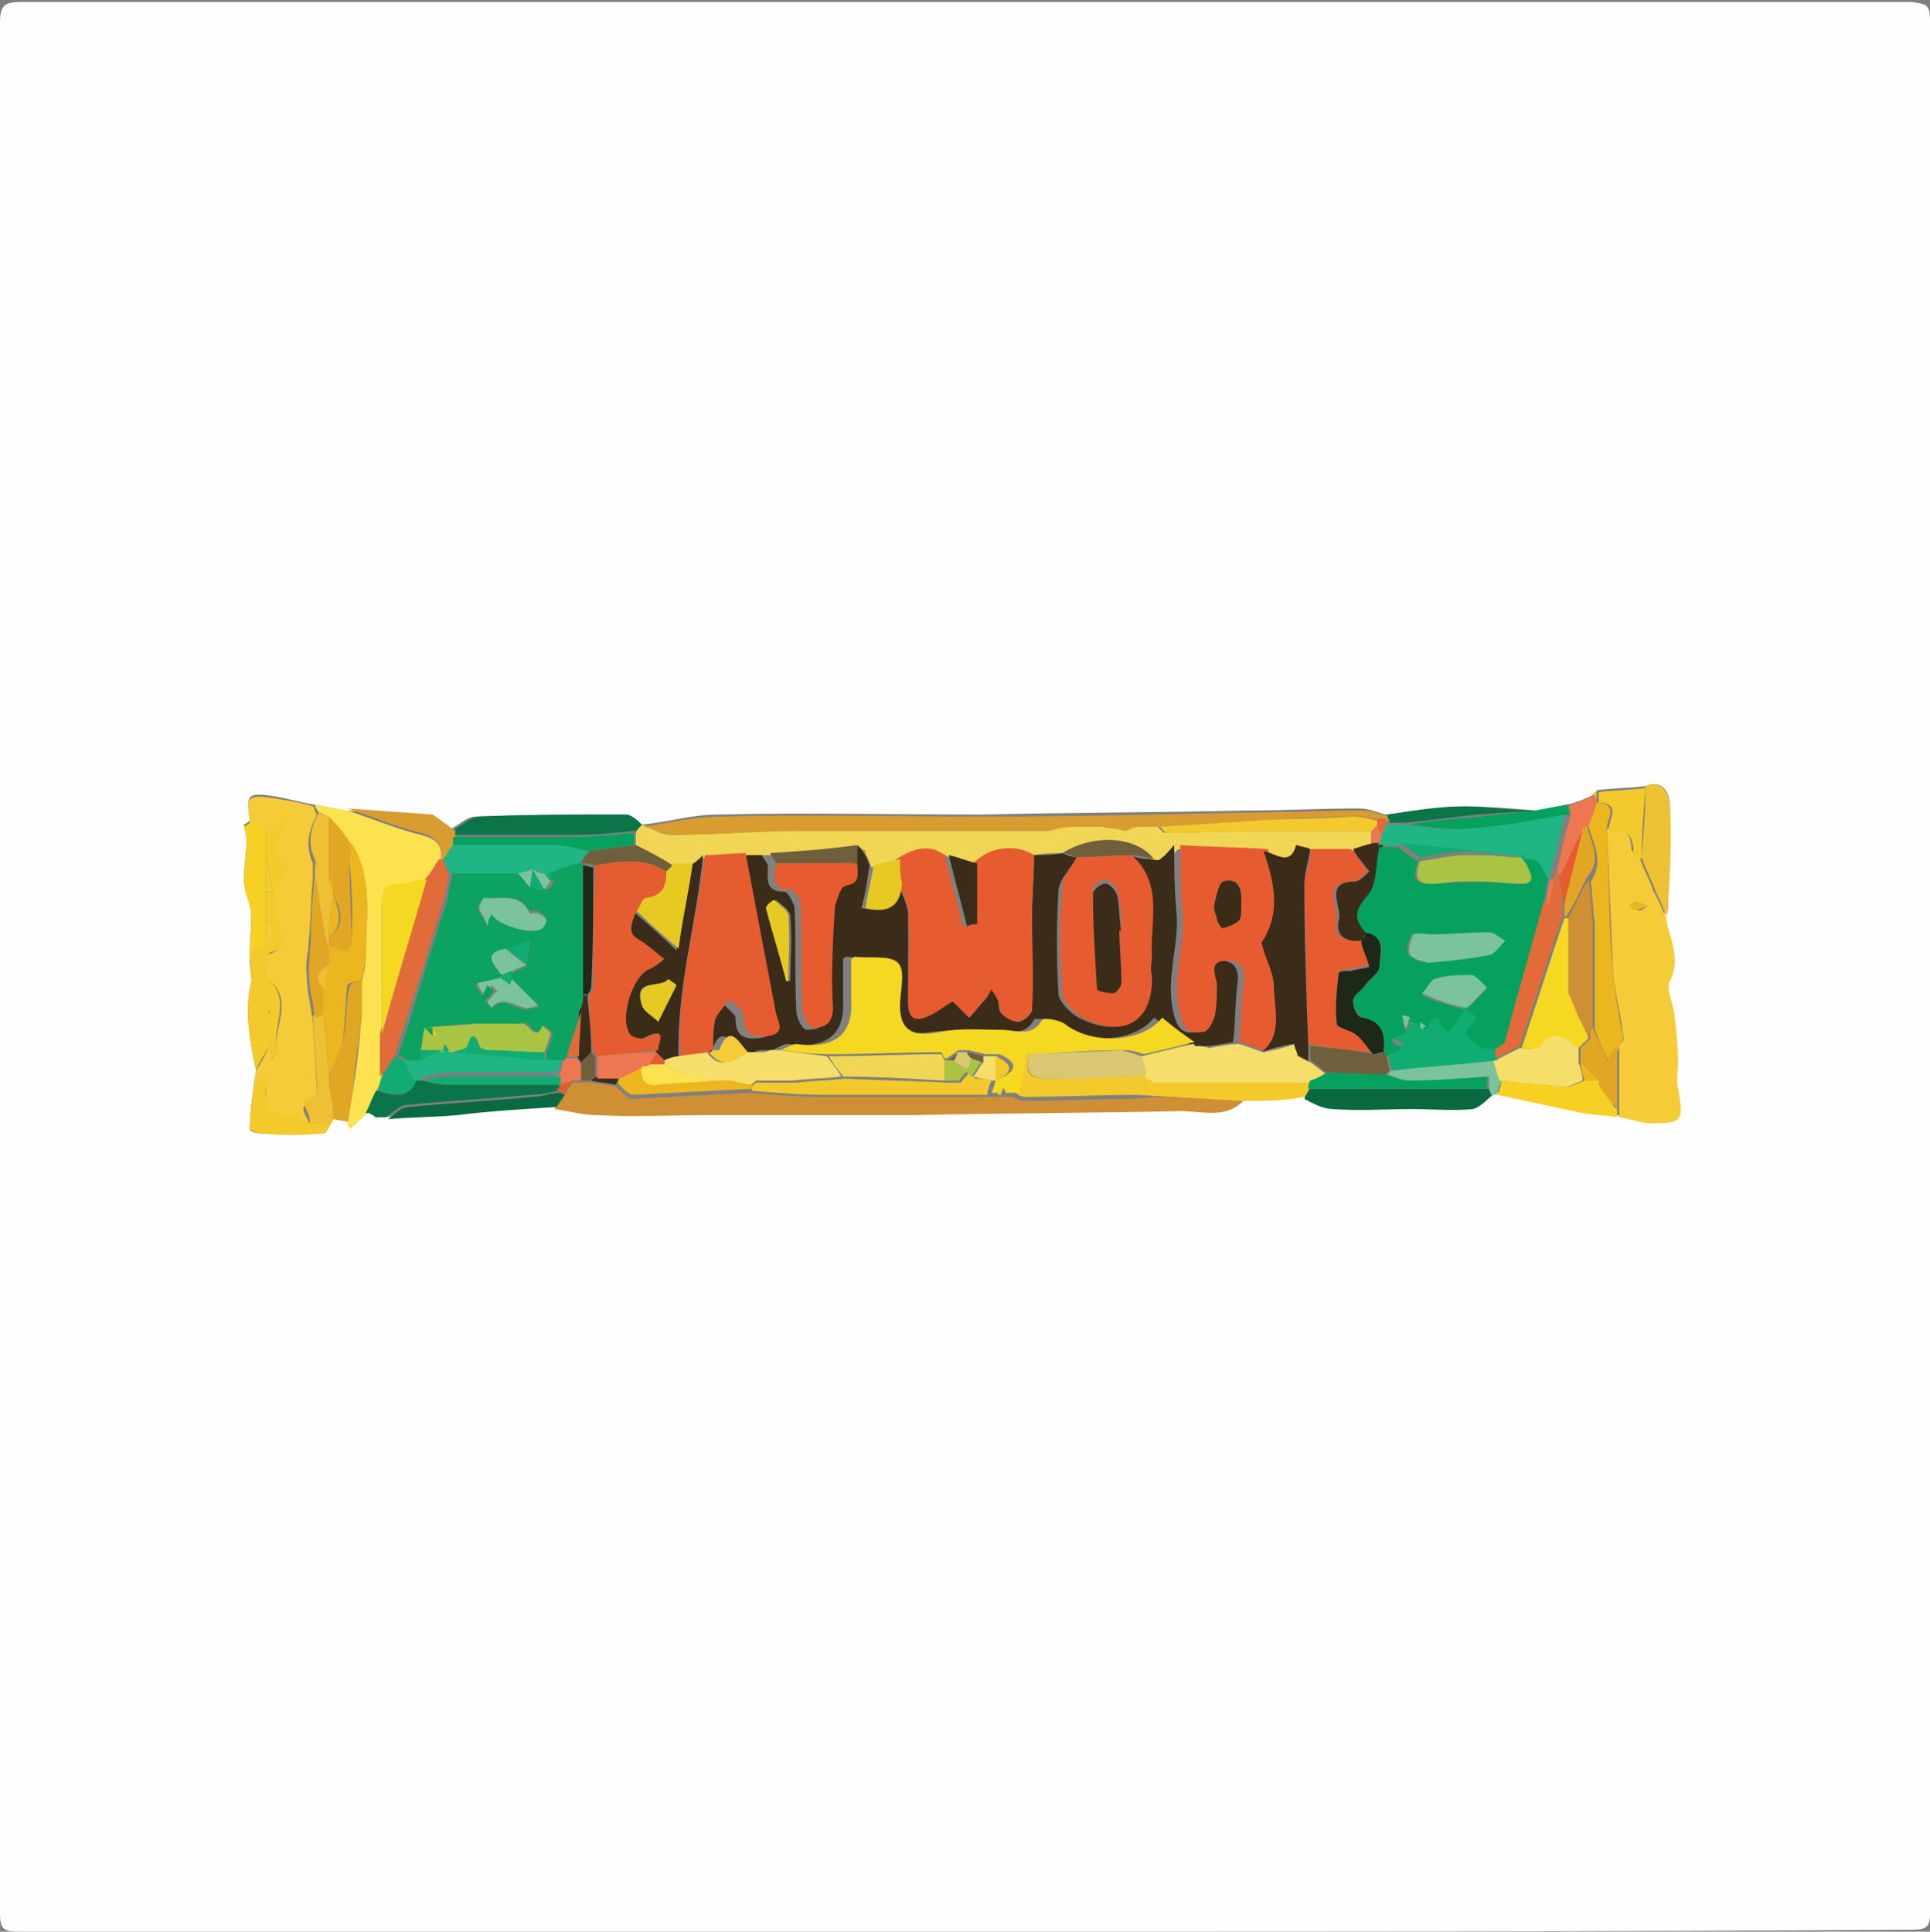 <?xml version="1.0" encoding="utf-8"?>
<!-- Generator: Adobe Illustrator 23.0.2, SVG Export Plug-In . SVG Version: 6.00 Build 0)  -->
<svg version="1.1" id="Layer_1" xmlns="http://www.w3.org/2000/svg" xmlns:xlink="http://www.w3.org/1999/xlink" x="0px" y="0px"
	 viewBox="0 0 95 95.1" style="enable-background:new 0 0 95 95.1;" xml:space="preserve">
<rect x="0" y="0" width="95" height="95.1" fill="#808080" stroke="none"/>
<style type="text/css">
	.st0{fill:#FEFEFE;}
	.st1{fill:#F5CB38;}
	.st2{fill:#F1D656;}
	.st3{fill:#CF8F34;}
	.st4{fill:#D99C30;}
	.st5{fill:#FDE250;}
	.st6{fill:#F4C92B;}
	.st7{fill:#EEC034;}
	.st8{fill:#096941;}
	.st9{fill:#0B7549;}
	.st10{fill:#E2A625;}
	.st11{fill:#F6D022;}
	.st12{fill:#7AC39C;}
	.st13{fill:#06A15E;}
	.st14{fill:#EC7751;}
	.st15{fill:#ECB61E;}
	.st16{fill:#3A2C19;}
	.st17{fill:#E65C30;}
	.st18{fill:#E45C30;}
	.st19{fill:#E6C923;}
	.st20{fill:#6F5F3C;}
	.st21{fill:#F5D821;}
	.st22{fill:#E16C39;}
	.st23{fill:#10AC72;}
	.st24{fill:#F5DE69;}
	.st25{fill:#D9C772;}
	.st26{fill:#1FB584;}
	.st27{fill:#1E2818;}
	.st28{fill:#0CA260;}
	.st29{fill:#A9C443;}
</style>
<g>
	<g>
		<path class="st0" d="M47.5,95.1c-15.5,0-31,0-46.5,0c-0.8,0-1-0.1-1-0.9c0-31,0-62.1,0-93.1C0,0.3,0.2,0.1,1,0.1
			c31,0,62.1,0,93.1,0C94.8,0.2,95,0.2,95,1c0,31.1,0,62.2,0,93.2c0,0.7-0.2,0.8-0.9,0.8C78.6,95.1,63.1,95.1,47.5,95.1z M78.5,39.1
			c-0.4,0.2-0.9,0.4-1.3,0.5c-0.5,0.1-1,0.2-1.6,0.3c-1.2-0.1-2.4-0.2-3.6-0.2c-1.3,0-2.5,0.3-3.8,0.4c-0.4-0.1-0.8-0.3-1.3-0.3
			c-1.8,0-3.7,0.1-5.5,0.1c-4.4,0.1-8.7,0.1-13.1,0.2c-4.3,0-8.6-0.1-13,0c-1.3,0-2.5,0.4-3.8,0.5l-0.1-0.1
			c-0.2-0.1-0.5-0.4-0.7-0.4c-2.4,0-4.9,0-7.3,0.1c-0.4,0-0.8,0.4-1.2,0.6c-0.4-0.2-0.8-0.6-1.2-0.7C19.8,40,18.4,40,17,39.9
			c-0.5-0.1-1-0.2-1.6-0.3c-0.6-0.1-1.3-0.3-1.9-0.4c-1.3-0.2-1.4-0.1-1.2,1.2c-0.1,0.1-0.3,0.2-0.3,0.2c0.4,1.2-0.3,2.4,0.2,3.6
			c0.3,0.8,0.1,1.7,0.1,2.6c0,0.1,0,0.3,0,0.4c0,0.3,0,0.6,0.1,1c-0.4,1.5-0.1,3,0.2,4.5c0,0.2-0.1,0.5-0.1,0.7
			c-0.1,0.7-0.2,1.5-0.2,2.2c0,0.1,0.3,0.2,0.5,0.2c1,0,2.1,0,3.1,0c0.2,0,0.3-0.4,0.4-0.5c0-0.1,0.1-0.1,0.1-0.2
			c0.2,0,0.5,0.1,0.7,0.1c0,0.1,0.1,0.2,0.1,0.3c0.3-0.2,0.5-0.5,0.8-0.7c0.1,0,0.1,0,0.2,0c0.1,0.1,0.2,0.1,0.3,0.2
			c0.2,0,0.3,0,0.5,0c1.1-0.1,2.3-0.1,3.4-0.2c1.6-0.1,3.3-0.2,4.9-0.4c0.7,0.1,1.4,0.3,2.1,0.3c1.8,0,3.6,0,5.4,0
			c3.4,0,6.7,0,10.1,0c4.4,0,8.8-0.1,13.2-0.2c1.1,0,2.2,0.5,3.1-0.5c1,0,2,0,3,0c0.5,0.2,0.9,0.4,1.4,0.5c1.3,0,2.6,0,3.9,0
			c1,0,2,0.1,3,0c0.3,0,0.7-0.4,1-0.7l0.1,0l0.1,0c1.4,0.3,2.8,0.6,4.2,0.9c0.6,0.1,1.1,0.1,1.7,0.2c0.5,0.1,1,0.3,1.6,0.3
			c1.5,0,1.6-0.1,1.3-1.7c-0.1-0.4,0-0.9,0-1.3c-0.1-0.8-0.1-1.7-0.2-2.5c-0.1-0.5-0.4-1.2-0.2-1.5c0.7-1.1-0.1-2.1-0.2-3.2
			c0.1-0.1,0.2-0.2,0.2-0.3c0-1.7,0.1-3.4,0.1-5.1c0-0.3-0.2-1.3-1.2-0.9c-0.8,0.1-1.6,0.1-2.4,0.2C78.6,39,78.5,39,78.5,39.1z"/>
		<path class="st1" d="M82,45.1c0.1,1,0.8,2,0.2,3.2c-0.2,0.3,0.1,1,0.2,1.5c0.1,0.8,0.2,1.7,0.2,2.5c0,0.4-0.1,0.9,0,1.3
			c0.3,1.6,0.2,1.7-1.3,1.7c-0.5,0-1-0.2-1.6-0.3c0-0.1,0-0.3,0-0.4c0-1,0-2.1,0-3.1c0.1-0.2,0.3-0.3,0.2-0.5c-0.1-1-0.4-2-0.5-3.1
			c-0.1-2.4-0.2-4.8-0.3-7.1c0.7-0.1,1.2,0.1,1.2,1c0,0.1,0.3,0.3,0.4,0.4c0.2,0.6,0.5,1.1,0.7,1.7C81.7,44.4,81.8,44.8,82,45.1z
			 M81.1,44.6c-0.3-0.1-0.5-0.2-0.6-0.2c-0.1,0-0.2,0.2-0.3,0.2c0.1,0.1,0.3,0.2,0.4,0.2C80.7,44.9,80.8,44.8,81.1,44.6z"/>
		<path class="st2" d="M31.6,40.6C31.6,40.6,31.7,40.6,31.6,40.6c0.5,0.2,1,0.5,1.4,0.5c2.2,0,4.3-0.2,6.5-0.2c4,0,8.1,0,12.1,0
			c0.3-0.1,0.7-0.1,1-0.2c0.2,0,0.4,0,0.7,0c0.3,0,0.7,0,1,0c0.4,0.1,0.8,0.1,1.1,0.2c0.2-0.1,0.4-0.1,0.5-0.2c0.4,0,0.8,0,1.1,0
			c0.1,0.1,0.2,0.3,0.4,0.3c1.7,0,3.3-0.1,5-0.1c1.7,0,3.4,0,5.1,0c0,0.2,0,0.5,0,0.7c-0.3,0.1-0.6,0.2-1,0.3c-0.7,0-1.4,0-2,0
			c-0.2-0.1-0.4-0.2-0.6-0.2c-0.4,1.1-1.1,0.3-1.6,0.3c-1.4-0.1-2.8-0.1-4.3-0.2c-0.2,0.2-0.5,0.5-0.7,0.7c-0.1,0.1-0.3,0-0.5,0
			C56,41.2,53.9,41,52.3,42c-0.5,0-0.9,0-1.4,0.1c-1-0.6-2.2-0.4-2.8,0.5c-0.5-0.1-0.9-0.3-1.4-0.4c-0.9-0.6-1.7-0.3-2.4,0.2
			c-0.5,0.1-0.9,0.2-1.4,0.3c-0.1-0.2-0.1-0.3-0.2-0.5c-0.1-0.1-0.1-0.2-0.2-0.3c-0.1-0.1-0.1-0.1-0.2-0.2c-1.4,0.1-2.9,0.3-4.3,0.4
			c-0.4,0-0.8,0-1.2,0c-0.7,0-1.4,0.1-2.1,0.1c-0.2,0.1-0.4,0.3-0.6,0.4c-0.3,0-0.7,0-1,0c-0.6-0.3-1.2-0.6-1.8-1c0-0.2,0-0.4,0-0.6
			C31.4,40.8,31.5,40.7,31.6,40.6z"/>
		<path class="st1" d="M12.5,53.4c0-0.2,0.1-0.5,0.1-0.7c0.3-0.4,0.5-0.9,0.7-1.3c0,0.2,0.1,0.5,0.1,0.8c0.2-0.3,0.2-0.5,0.2-0.8
			c0-1.1,0.8-2.2-0.4-3.2C13,48.1,13.1,47,13.2,47c1.1-0.4,0.5-1.1,0.4-1.6c-0.1-0.8-0.4-1.6,0.3-2.2c0.1-0.1,0.2-0.6,0.1-0.6
			c-1-0.6-0.4-1.3-0.1-2.1c-0.3,0.2-0.6,0.3-0.9,0.5c-0.2-0.2-0.5-0.3-0.7-0.5c-0.2-1.3-0.1-1.4,1.2-1.2c0.6,0.1,1.3,0.2,1.9,0.4
			c0.1,0.1,0.1,0.3,0.2,0.4c-0.4,0.8-0.6,1.5-0.2,2.4c0,0.1,0,0.1,0,0.2c0,0.2,0,0.3,0,0.5c-0.1,1-0.1,2.1-0.2,3.1
			c0,0.6-0.2,1.1-0.1,1.7c0,0.8,0.2,1.5,0.3,2.3c0.1,1.1,0.1,2.2,0.2,3.3c0,0.2,0,0.7,0,0.7c-1.4,0-0.1,0.9-0.4,1.3
			c-0.3-0.2-0.6-0.4-0.9-0.4c-1,0-1.3-0.4-1.2-1.4C13.1,52.7,12.7,53.4,12.5,53.4z"/>
		<path class="st3" d="M61.2,54.2c-0.9,0.9-2,0.5-3.1,0.5c-4.4,0.1-8.8,0.1-13.2,0.2c-3.4,0-6.7,0-10.1,0c-1.8,0-3.6,0.1-5.4,0
			c-0.7,0-1.4-0.2-2.1-0.3c0.1-0.2,0.3-0.4,0.4-0.6c0.2-0.2,0.3-0.5,0.5-0.7c0.1,0,0.3,0,0.4,0c0.2,0,0.3,0,0.5,0
			c0.4,0.1,0.8,0.1,1.2,0.2c0.3,0.2,0.6,0.6,0.8,0.6c1.9-0.1,3.9-0.2,5.8-0.3c1.2,0.1,2.4,0.2,3.6,0.2c1.4,0,2.9,0,4.3,0
			c1.2,0,2.5,0,3.7,0c0.2,0,0.3,0,0.5,0c0.1,0,0.2,0,0.2,0c0.2,0,0.5,0,0.7,0c0.1,0.1,0.3,0.2,0.4,0.2c1.8,0,3.7-0.1,5.5-0.1
			C57.7,53.9,59.5,54.1,61.2,54.2z"/>
		<path class="st4" d="M57.1,40.7c-0.4,0-0.8,0-1.1,0c-0.2,0.1-0.4,0.1-0.5,0.2c-0.4-0.1-0.8-0.1-1.1-0.2c-0.3,0-0.7,0-1,0
			c-0.2,0-0.4,0-0.7,0c-0.3,0.1-0.7,0.1-1,0.2c-4,0-8.1,0-12.1,0c-2.2,0-4.3,0.2-6.5,0.2c-0.5,0-0.9-0.3-1.4-0.4
			c1.3-0.2,2.5-0.5,3.8-0.5c4.3-0.1,8.6,0,13,0c4.4,0,8.7-0.1,13.1-0.2c1.8,0,3.7-0.1,5.5-0.1c0.4,0,0.8,0.2,1.3,0.3
			c0,0.1,0,0.1,0,0.2c-0.1,0-0.3,0-0.4,0c-0.4-0.1-0.8-0.2-1.2-0.2c-1.6,0-3.2,0.1-4.8,0.2C60.2,40.5,58.6,40.6,57.1,40.7z"/>
		<path class="st5" d="M15.7,40c-0.1-0.1-0.2-0.3-0.2-0.4c0.5,0.1,1,0.2,1.6,0.3c1.2,0.4,2.4,0.9,3.6,1.2c0.8,0.2,1.1,0.5,1,1.3
			c-0.2,0.3-0.4,0.7-0.6,1c-0.5,0.1-0.9,0.2-1.4,0.2c-0.6,0-0.9,0.2-0.9,0.8c0,2.2,0,4.4,0,6.6c0,0.7,0,1.4,0,2.1
			c-0.1,0.2-0.2,0.5-0.3,0.7c-0.2,0.4-0.3,0.7-0.5,1.1c-0.3,0.2-0.5,0.5-0.8,0.7c0-0.1-0.1-0.2-0.1-0.3c0.1-0.6,0.2-1.2,0.3-1.8
			c0.2-1.2,0.3-2.3,0.4-3.5c0-0.1,0-0.2,0-0.3c0-0.1,0-0.1,0-0.2c0-0.2,0-0.5,0-0.7c0-0.2,0-0.3,0-0.5c0.1-0.4,0.2-0.7,0.2-1.1
			c0-1.9,0.4-3.8-0.7-5.6c-0.4-0.5-0.8-1-1.2-1.4C16,40.1,15.8,40,15.7,40z"/>
		<path class="st6" d="M61.2,54.2c-1.8-0.1-3.5-0.2-5.3-0.3c-1.8,0-3.7,0.1-5.5,0.1c-0.1,0-0.3-0.1-0.4-0.2c0.1-0.6,0.2-1.3,0.3-1.9
			c0,0,0.3,0,0.4,0c-0.3,0.8-0.1,1.2,0.8,1.2c1.3,0,2.5-0.1,3.8-0.1c0.4,0,0.7-0.1,1.1-0.1c0.2,0.1,0.3,0.2,0.5,0.2
			c2.5,0,5.1,0,7.6,0c0,0.1,0,0.3,0,0.4c-0.1,0.2-0.2,0.4-0.3,0.5C63.2,54.2,62.2,54.2,61.2,54.2z"/>
		<path class="st6" d="M13.1,40.9c0.3-0.2,0.6-0.3,0.9-0.5c-0.2,0.8-0.9,1.5,0.1,2.1c0.1,0,0,0.5-0.1,0.6c-0.8,0.7-0.4,1.5-0.3,2.2
			c0,0.6,0.6,1.3-0.4,1.6c-0.2,0.1-0.3,1.1-0.1,1.3c1.1,1,0.3,2.1,0.4,3.2c0,0.3,0,0.5-0.2,0.8c0-0.3-0.1-0.6-0.1-0.8
			c-0.2,0.4-0.5,0.8-0.7,1.3c-0.3-1.5-0.6-3-0.2-4.5c0-0.3,0-0.6-0.1-1c0-0.1,0-0.3,0-0.4c0.3-0.2,0.5-0.3,0.8-0.5c0,0,0.1,0,0.1,0
			c0,0,0.1,0,0.1,0c0-0.3,0-0.6,0-0.9c-0.1,0-0.1,0-0.2,0c0,0.1,0,0.3,0,0.4c0-1.3,0-2.5,0-3.8c0,0.6,0,1.2,0,1.9c0.1,0,0.2,0,0.3,0
			c-0.1-0.6-0.2-1.2-0.3-1.8C13.1,41.7,13.1,41.3,13.1,40.9z M13.3,44.7C13.2,44.6,13.2,44.6,13.3,44.7c-0.1-0.1-0.1,0-0.1,0
			C13.1,44.7,13.2,44.7,13.3,44.7C13.2,44.7,13.2,44.7,13.3,44.7z M13.3,49.9C13.2,49.9,13.2,49.8,13.3,49.9c0-0.1-0.1-0.1-0.1-0.1
			C13.2,49.9,13.2,49.9,13.3,49.9C13.2,49.9,13.2,49.9,13.3,49.9z"/>
		<path class="st7" d="M82,45.1c-0.1-0.4-0.3-0.8-0.5-1.2c-0.2-0.6-0.5-1.1-0.7-1.7c0.1-1.2,0.2-2.3,0.2-3.5
			c0.9-0.4,1.2,0.6,1.2,0.9c0.1,1.7,0,3.4-0.1,5.1C82.1,45,82,45.1,82,45.1z"/>
		<path class="st8" d="M64.2,54.1c0.1-0.2,0.2-0.4,0.3-0.5c2.9,0,5.9,0,8.8,0l0,0c0,0.1,0.1,0.2,0.1,0.3l0,0l0.1,0
			c-0.3,0.2-0.6,0.6-1,0.7c-1,0.1-2,0-3,0c-1.3,0-2.6,0.1-3.9,0C65.1,54.6,64.6,54.3,64.2,54.1z"/>
		<path class="st9" d="M31.6,40.6c-0.1,0.1-0.2,0.2-0.3,0.3c-1,0.1-1.9,0.2-2.9,0.2c-2,0-4,0-6,0c0-0.1,0-0.2,0-0.3
			c0.4-0.2,0.8-0.6,1.2-0.6c2.4-0.1,4.9-0.1,7.3-0.1C31.2,40.2,31.4,40.4,31.6,40.6z"/>
		<path class="st8" d="M27.8,53.9c-0.1,0.2-0.3,0.4-0.4,0.6c-1.6,0.1-3.3,0.2-4.9,0.4c-1.1,0.1-2.3,0.1-3.4,0.2
			c0.3-0.2,0.6-0.6,1-0.6c2-0.2,4.1-0.3,6.1-0.5c0.5,0,0.9-0.2,1.4-0.2C27.6,53.8,27.7,53.8,27.8,53.9z"/>
		<path class="st10" d="M17.8,48.2c0,0.2,0,0.3,0,0.5c0,0.2,0,0.5,0,0.7c0,0.1,0,0.1,0,0.2c0,0.1,0,0.2,0,0.3
			c-0.1,1.2-0.3,2.3-0.4,3.5c-0.1,0.6-0.2,1.2-0.3,1.8c-0.2,0-0.5-0.1-0.7-0.1c-0.1-0.5-0.2-1-0.2-1.5c0-0.1,0-0.2,0-0.2
			c0-0.1,0-0.2,0-0.2c0-0.1,0-0.2,0-0.2c0,0,0,0,0,0c0.2-0.6,0.6-1.3,0.7-1.9c0.2-0.8,0.1-1.7,0.3-2.5
			C17.2,48.4,17.6,48.3,17.8,48.2z"/>
		<path class="st11" d="M79.6,54.6c0,0.1,0,0.3,0,0.4c-0.6-0.1-1.1-0.1-1.7-0.2c-1.4-0.3-2.8-0.6-4.2-0.9c0.1-0.2,0.2-0.5,0.2-0.7
			c1.1,0.1,2.1,0.2,3.2,0.3c0.3,0,0.6-0.2,0.9-0.3c0.2,0,0.4,0,0.7,0c0,0.1,0,0.2,0,0.2c0.2,0.3,0.5,0.6,0.7,1
			C79.4,54.5,79.5,54.5,79.6,54.6z"/>
		<path class="st9" d="M27.5,53.7c-0.5,0.1-0.9,0.2-1.4,0.2c-2,0.2-4.1,0.3-6.1,0.5c-0.3,0-0.7,0.4-1,0.6c-0.2,0-0.3,0-0.5,0
			c-0.1-0.1-0.2-0.1-0.3-0.2c-0.1,0-0.1,0-0.2,0c0.2-0.4,0.3-0.7,0.5-1.1c0.7,0.1,1.5,0.6,1.9-0.5c0.1,0,0.3,0,0.4,0
			c0.4,0.1,0.8,0.2,1.2,0.2c1.8,0,3.6,0,5.4,0c0,0,0.1,0,0.1,0C27.6,53.5,27.5,53.6,27.5,53.7z"/>
		<path class="st6" d="M12.5,53.4c0.2,0,0.7-0.8,0.6,0.1c-0.1,1,0.2,1.4,1.2,1.4c0.3,0,0.6,0.3,0.9,0.4c0.4,0,0.7,0,1.1,0
			c-0.1,0.2-0.3,0.5-0.4,0.5c-1,0.1-2,0.1-3.1,0c-0.2,0-0.5-0.2-0.5-0.2C12.3,54.9,12.4,54.2,12.5,53.4z"/>
		<path class="st11" d="M13.1,40.9c0,0.4,0,0.8,0,1.2l0,0c0,1.3,0,2.5,0,3.8c0,0.2,0,0.3,0,0.5c-0.3,0.2-0.5,0.3-0.8,0.5
			c0-0.9,0.2-1.8-0.1-2.6c-0.5-1.2,0.2-2.4-0.2-3.6c0,0,0.2-0.1,0.3-0.2C12.6,40.5,12.8,40.7,13.1,40.9z"/>
		<path class="st12" d="M73.9,53.2c-0.1,0.2-0.2,0.5-0.2,0.7c0,0-0.1,0-0.1,0s-0.1,0-0.1,0c0,0-0.1,0-0.1,0s0,0,0,0
			c0-0.1-0.1-0.2-0.1-0.3c0,0,0,0,0,0c0-0.2,0-0.4,0-0.6c-1.3,0.1-2.6,0.2-3.9,0.2c-0.4,0-0.8-0.2-1.1-0.3c0.1-0.1,0.2-0.2,0.2-0.2
			c1.7-0.2,3.5-0.3,5.2-0.5C73.7,52.5,73.8,52.9,73.9,53.2z"/>
		<path class="st13" d="M75.6,39.9c0.5-0.1,1-0.2,1.6-0.3c0,0.2,0,0.4,0.1,0.5c-1.6,0.2-3.2,0.6-4.8,0.7c-1.1,0.1-2.1-0.1-3.2-0.2
			c1.2-0.2,2.4-0.3,3.6-0.4C73.7,40.1,74.7,40,75.6,39.9z"/>
		<path class="st6" d="M81,38.8c-0.1,1.2-0.2,2.3-0.2,3.5c-0.2-0.1-0.4-0.3-0.4-0.4c0-0.9-0.5-1.1-1.2-1c-0.1-0.5,0.7-1.3-0.5-1.4
			c0-0.1,0-0.1,0-0.2c0-0.1,0-0.2,0-0.3C79.4,38.9,80.2,38.9,81,38.8z"/>
		<path class="st9" d="M75.6,39.9c-0.9,0.1-1.8,0.1-2.8,0.2c-1.2,0.1-2.4,0.3-3.6,0.4c-0.1,0-0.1,0-0.2,0c-0.1,0-0.2,0-0.2,0
			c-0.1,0-0.3,0-0.4,0c0-0.1,0-0.2-0.1-0.2c0-0.1,0-0.1,0-0.2c1.3-0.2,2.5-0.4,3.8-0.4C73.2,39.7,74.4,39.9,75.6,39.9z"/>
		<path class="st4" d="M22.4,40.9c0,0.1,0,0.2,0,0.3c0,0.1,0,0.3,0,0.4c-0.2,0.2-0.3,0.5-0.5,0.7c-0.1,0-0.1,0-0.2,0
			c0.1-0.7-0.2-1.1-1-1.3c-1.2-0.3-2.4-0.8-3.6-1.2c1.4,0.1,2.8,0.2,4.2,0.3C21.6,40.3,22,40.6,22.4,40.9z"/>
		<path class="st7" d="M16.3,55.3c-0.4,0-0.7,0-1.1,0c0.3-0.4-0.9-1.3,0.4-1.3c0,0,0-0.4,0-0.7c-0.1-1.1-0.1-2.2-0.2-3.3
			c0.2-0.1,0.3-0.2,0.5-0.2c0.1,1,0.2,2.1,0.3,3.1c0,0,0,0,0,0c0,0.1,0,0.2,0,0.2c0,0.1,0,0.2,0,0.2c0,0.1,0,0.2,0,0.2
			c0.1,0.5,0.2,1,0.2,1.5C16.4,55.2,16.3,55.3,16.3,55.3z"/>
		<path class="st14" d="M78.6,39.3c0,0.1,0,0.1,0,0.2c-0.1,0.4-0.3,0.8-0.4,1.2c-0.1,0.1-0.2,0.1-0.2,0.2c-0.4,0.7-0.8,1.4-1.2,2.2
			c-0.1,0-0.2,0-0.2,0c0.2-1,0.4-1.9,0.7-2.9c0-0.2,0-0.4-0.1-0.5c0.4-0.2,0.9-0.4,1.3-0.5C78.5,39.1,78.6,39.2,78.6,39.3z"/>
		<path class="st11" d="M12.3,47.3c0,0.3,0,0.6,0.1,1C12.4,47.9,12.4,47.6,12.3,47.3z"/>
		<path class="st15" d="M78.6,39.3c-0.1-0.1-0.1-0.1-0.2-0.2c0.1-0.1,0.1-0.1,0.2-0.1C78.6,39.1,78.6,39.2,78.6,39.3z"/>
		<path class="st8" d="M18.3,54.9c0.1,0.1,0.2,0.1,0.3,0.2C18.4,55,18.3,54.9,18.3,54.9z"/>
		<path class="st15" d="M78.2,40.7c0.1-0.4,0.3-0.8,0.4-1.2c1.2,0.1,0.4,0.9,0.5,1.4c0.1,2.4,0.1,4.8,0.3,7.1c0.1,1,0.3,2,0.5,3.1
			c0,0.1-0.2,0.3-0.2,0.5c-0.1,0.2-0.3,0.4-0.5,0.7c-0.3-0.6-0.5-1.1-0.7-1.6c0-1.3,0-2.5,0-3.8c0-0.5,0-0.9,0-1.4
			c-0.1-0.7-0.1-1.4-0.2-2.1C79,42.4,78.4,41.5,78.2,40.7z"/>
		<path class="st10" d="M78.4,50.6c0.2,0.5,0.5,1,0.7,1.6c0.2-0.3,0.3-0.5,0.5-0.7c0,1,0,2.1,0,3.1c-0.1-0.1-0.1-0.2-0.2-0.2
			c-0.2-0.3-0.5-0.6-0.7-1c0-0.1,0-0.2,0-0.2c-0.3-0.3-0.6-0.6-0.9-0.9l0,0c0-0.1,0-0.2,0-0.3c0-0.1,0-0.3,0-0.4
			c0.2-0.2,0.3-0.3,0.5-0.5C78.2,50.9,78.3,50.7,78.4,50.6z"/>
		<path class="st15" d="M81.1,44.6c-0.3,0.1-0.4,0.2-0.5,0.2c-0.1,0-0.3-0.1-0.4-0.2c0.1-0.1,0.2-0.2,0.3-0.2
			C80.6,44.4,80.8,44.5,81.1,44.6z"/>
		<path class="st16" d="M42.2,41.6c0.1,0.1,0.1,0.1,0.2,0.2c0.1,0.1,0.1,0.2,0.2,0.3c0.1,0.2,0.1,0.3,0.2,0.5
			c-0.1,0.7-0.2,1.4-0.4,2.1c0.9,0.2,1.7,0.2,1.8-1.2c0.2,0.5,0.4,0.9,0.5,1.4c0,1.5,0,3,0,4.4c0,0.6,0.2,1,0.8,0.8
			c0.5-0.2,1-0.6,1.4-0.8c0.2,0.2,0.5,0.5,0.8,0.8c0.3-0.3,0.5-0.6,0.8-0.9c0.1-0.1,0.2-0.3,0.3-0.5c0.1,0.2,0.3,0.3,0.3,0.5
			c0.1,0.2,0,0.5,0.2,0.7c0.2,0.2,0.6,0.4,0.8,0.4c0.3,0,0.7-0.4,0.7-0.6c0-1.5,0-3.1,0-4.6c0-1,0.1-2,0.1-3c0.5,0,0.9,0,1.4-0.1
			c0.2,0.1,0.5,0.2,0.7,0.2c-0.3,0.6-0.9,1.1-0.9,1.7c-0.1,1.7-0.1,3.3,0,5c0,0.4,0.6,1,1,1.2c2.1,1.1,3.6,0.1,3.4-2.1
			c0-0.3,0.1-0.6,0-0.9c-0.1-1.7,0.6-3.6-1-5c0.4,0.1,0.7,0.2,1.1,0.2c0.2,0,0.4,0.1,0.5,0c0.3-0.2,0.5-0.5,0.7-0.7
			c0,1.1,0,2.1,0.1,3.2c0.2,1.7-0.6,3.4-0.1,5.2c0.2,0.8,0.6,0.9,1.1,0.8c0.2,0,0.5-0.5,0.6-0.8c0.1-0.5,0.2-1.1,0.1-1.6
			c0-0.5-0.3-1.1,0.5-1.1c0.8,0,0.9,0.6,0.8,1.2c-0.1,0.9-0.1,1.9-0.2,2.8c-0.5,0.1-1,0.2-1.5,0.2c-0.2,0-0.5,0-0.7-0.1
			c0-0.1-0.1-0.1-0.1-0.1c-0.5-0.4-1-0.8-1.6-1.2c-0.9,1.2-3.4,1.4-4.8,0.3c-0.3-0.2-1-0.3-1.1-0.2c-0.5,0.9-1.3,0.5-2,0.5
			c-1,0-2.1,0-3,0.1c-1.3,0.2-1.9-0.1-2-1.3c0-0.7,0.3-1.7-0.1-2.1c-0.3-0.4-1.3-0.2-2.1-0.3c0,0-0.1,0-0.2,0.1c0,0.7,0,1.4,0,2.1
			c0.1,2-1.3,2.3-2.7,2.1c-0.3,0-0.5,0.2-0.8,0.3c-0.1,0-0.1,0-0.2,0c-0.1,0-0.2,0-0.2,0c-0.2,0-0.3,0-0.5,0.1c-0.1,0-0.2,0-0.2,0
			c-0.2,0-0.3,0-0.5,0c-0.5-0.6-0.9-1.4-1.4,0c0,0-0.2,0-0.3,0c0-0.5,0-1,0.1-1.5c0.1-0.4,0.5-0.7,0.7-1c0.2,0.3,0.7,0.6,0.7,0.8
			c0,0.9,0.4,1.1,1.2,1c0.9-0.1,0.5-0.7,0.4-1.1c-0.5-2.7-1-5.3-1.5-7.9c0.4,0,0.8,0,1.2,0c0.1,0.2,0.2,0.3,0.3,0.5
			c0,0.6-0.2,1.3,0.8,1.3c0.2,0,0.4,0.5,0.5,0.7c0.1,1.7,0,3.4,0.1,5.2c0,0.3,0.3,0.9,0.5,0.9c0.5,0,1-0.1,1-1c-0.1-1.7,0-3.3,0.1-5
			c0-0.4,0.3-1,0.5-1c0.8-0.1,0.6-0.7,0.6-1.1C42.2,42.2,42.2,41.9,42.2,41.6z M38.7,48.3c0.1,0,0.1,0,0.2,0c0-1.1,0.1-2.1,0-3.2
			c0-0.3-0.5-0.6-0.7-0.8c-0.1,0.2-0.4,0.3-0.4,0.4C38,45.9,38.4,47.1,38.7,48.3z"/>
		<path class="st17" d="M50.9,42.1c0,1-0.1,2-0.1,3c0,1.5,0.1,3.1,0,4.6c0,0.2-0.4,0.6-0.7,0.6c-0.3,0-0.6-0.2-0.8-0.4
			c-0.1-0.1-0.1-0.5-0.2-0.7c-0.1-0.2-0.2-0.3-0.3-0.5c-0.1,0.2-0.2,0.3-0.3,0.5c-0.3,0.3-0.5,0.6-0.8,0.9c-0.3-0.3-0.6-0.6-0.8-0.8
			c-0.4,0.2-0.8,0.6-1.4,0.8c-0.6,0.2-0.8-0.1-0.8-0.8c0-1.5,0.1-3,0-4.4c0-0.5-0.3-1-0.5-1.4c0-0.4,0-0.8-0.1-1.2
			c0.8-0.5,1.6-0.8,2.4-0.2c0.3,1.2,0.6,2.3,0.9,3.5c0.2,0,0.3,0,0.5-0.1c0-1,0-2,0-3C48.7,41.7,49.9,41.5,50.9,42.1z"/>
		<path class="st17" d="M61,51.3c0.1-0.9,0.1-1.9,0.2-2.8c0.1-0.7,0-1.2-0.8-1.2c-0.9,0-0.6,0.6-0.5,1.1c0,0.5,0,1.1-0.1,1.6
			c-0.1,0.3-0.3,0.8-0.6,0.8c-0.5,0.1-0.9,0-1.1-0.8c-0.5-1.8,0.3-3.5,0.1-5.2c-0.1-1-0.1-2.1-0.1-3.2c1.4,0.1,2.8,0.1,4.3,0.2
			c0.6,1.5,1,3-0.1,4.5c-0.1,0.1,0,0.3,0.1,0.4c0.2,0.6,0.6,1.1,0.5,1.7c-0.1,1.1,0.4,2.4-0.6,3.3C61.8,51.6,61.4,51.4,61,51.3z
			 M61.1,44.5c0,0,0-0.2,0-0.3c0-0.7-0.3-1-0.9-0.8c-0.2,0.1-0.3,0.6-0.4,1c0,0.2,0,0.5,0.1,0.8c0.1,0.2,0.3,0.6,0.3,0.5
			c0.3-0.1,0.6-0.2,0.8-0.4C61.1,45.2,61.1,44.9,61.1,44.5z"/>
		<path class="st18" d="M36.7,42c0.5,2.6,1,5.3,1.5,7.9c0.1,0.4,0.5,1-0.4,1.1c-0.8,0.1-1.2-0.1-1.2-1c0-0.3-0.5-0.6-0.7-0.8
			c-0.2,0.3-0.6,0.7-0.7,1c-0.1,0.5-0.1,1-0.1,1.5c-0.1,0-0.1,0-0.2,0.1c-0.5,0.1-0.9,0.1-1.4,0.2c-0.2-3.4,0.8-6.6,1.2-9.9
			C35.3,42.1,36,42,36.7,42z"/>
		<path class="st17" d="M64.5,41.8c0.7,0,1.4,0,2,0c0.3,0.4,0.6,0.7,0.8,1.1c-0.2,0.2-0.5,0.5-0.7,0.5c-1.6,0-0.7,1.3-0.8,1.9
			c-0.2,0.9,0.4,1,1.2,1c0.1,0.4,0.3,0.8,0.4,1.2c-0.3,0.1-0.6,0.1-0.9,0.2c-0.2,0-0.6,0.1-0.6,0.1c-0.1,0.8-0.1,1.7-0.1,2.5
			c0,0.2,0.6,0.3,0.9,0.5c0.3,0.3,0.6,0.7,0.9,1c-1.1-0.1-2.1-0.2-3.2-0.4c-0.1-2.7-0.1-5.3-0.2-8C64.3,43,64.5,42.4,64.5,41.8z"/>
		<path class="st16" d="M64.5,41.8c-0.1,0.6-0.3,1.2-0.3,1.8c0,2.7,0.1,5.3,0.2,8c0,0.2,0,0.5,0,0.7l0,0c-0.2-0.1-0.4-0.2-0.6-0.3
			c-0.1-0.3-0.2-0.5-0.2-0.6c-0.5,0.1-1,0.2-1.5,0.4c1.1-0.9,0.6-2.2,0.6-3.3c0-0.5-0.3-1.1-0.5-1.7c0-0.1-0.1-0.3-0.1-0.4
			c1-1.5,0.6-3,0.1-4.5c0.6,0.1,1.3,0.8,1.6-0.3C64.1,41.7,64.3,41.7,64.5,41.8z"/>
		<path class="st16" d="M34.6,42.1c-0.3,3.3-1.3,6.5-1.2,9.9c-0.2,0.1-0.5,0.2-0.7,0.2c-0.1-0.1-0.2-0.2-0.4-0.4c0-0.1,0-0.1,0-0.1
			c0-0.4,0.5-1.2-0.6-0.6c-0.2,0.1-0.6,0.1-0.7-0.1c-0.7-0.6,0-3,0.9-3.3c0.3-0.1,0.5-0.4,0.7-0.5c-0.3-0.2-0.6-0.5-0.9-0.7
			c-0.3-0.2-0.7-0.4-0.7-0.6c-0.1-0.3,0.1-0.7,0.2-1c0.7,0.6,1.4,1.2,2.1,1.9c0.2-1.4,0.5-2.8,0.7-4.2
			C34.3,42.4,34.4,42.3,34.6,42.1z M33.3,48.5c-0.1-0.1-0.3-0.2-0.4-0.3c-0.4,0.5-1.8-0.1-1.3,1.3c0.1,0.3,0.5,0.5,0.8,0.8
			C32.7,49.7,33,49.1,33.3,48.5z"/>
		<path class="st19" d="M34.1,42.5c-0.2,1.4-0.5,2.7-0.7,4.2c-0.7-0.6-1.4-1.2-2.1-1.9c0.2-0.2,0.3-0.7,0.5-0.7
			c0.9-0.1,0.9-0.7,1-1.3c0.1-0.1,0.2-0.2,0.3-0.3C33.4,42.5,33.7,42.5,34.1,42.5z"/>
		<path class="st13" d="M22.3,41.6c0-0.1,0-0.3,0-0.4c2,0,4,0,6,0c1,0,1.9-0.1,2.9-0.2c0,0.2,0,0.4,0,0.6c-0.8,0.1-1.5,0.2-2.3,0.3
			c-0.6-0.1-1.1-0.2-1.7-0.3C25.6,41.6,24,41.6,22.3,41.6z"/>
		<path class="st16" d="M67.1,46.3c-0.7,0.1-1.4-0.1-1.2-1c0.2-0.6-0.8-1.9,0.8-1.9c0.2,0,0.5-0.3,0.7-0.5c-0.3-0.4-0.6-0.7-0.8-1.1
			c0.3-0.1,0.6-0.2,1-0.3c0.1,0,0.3,0,0.4,0c0,0,0.1,0,0.1,0c-0.2,0.8-0.1,1.9-0.6,2.4c-0.7,0.7-0.6,1.1-0.1,1.8
			C67.2,46,67.1,46.1,67.1,46.3z"/>
		<path class="st6" d="M57.1,40.7c1.6-0.1,3.1-0.2,4.7-0.3c1.6-0.1,3.2-0.1,4.8-0.2c0.4,0,0.8,0.1,1.2,0.2c0,0.1,0,0.2,0,0.3
			c-0.1,0.1-0.1,0.1-0.2,0.2c-1.7,0-3.4,0-5.1,0c-1.7,0-3.3,0.1-5,0.1C57.3,41,57.2,40.8,57.1,40.7z"/>
		<path class="st16" d="M48.1,42.5c0,1,0,2,0,3c-0.2,0-0.3,0-0.5,0.1c-0.3-1.2-0.6-2.3-0.9-3.5C47.2,42.2,47.6,42.4,48.1,42.5z"/>
		<path class="st19" d="M44.3,42.3c0,0.4,0,0.8,0.1,1.2c-0.1,1.4-1,1.4-1.8,1.2c0.1-0.7,0.3-1.4,0.4-2.1
			C43.3,42.5,43.8,42.4,44.3,42.3z"/>
		<path class="st20" d="M42.2,41.6c0,0.3,0,0.6,0,0.9c-1.3,0-2.7,0-4,0c-0.1-0.2-0.2-0.3-0.3-0.5C39.4,41.9,40.8,41.8,42.2,41.6z"/>
		<path class="st20" d="M29,41.9c0.8-0.1,1.5-0.2,2.3-0.3c0.6,0.3,1.2,0.6,1.8,1c-0.1,0.1-0.2,0.2-0.3,0.3c-1.1-0.7-2.3-0.5-3.5-0.3
			c-0.2,0-0.3-0.1-0.5-0.1c-0.1,0-0.1,0-0.2,0C28.7,42.3,28.8,42.1,29,41.9z"/>
		<path class="st20" d="M56.8,42.3c-0.4-0.1-0.7-0.2-1.1-0.2c-0.9,0-1.8,0.1-2.7,0.1c-0.2-0.1-0.5-0.2-0.7-0.2
			C53.9,41,56,41.2,56.8,42.3z"/>
		<path class="st14" d="M67.6,40.8c0.1-0.1,0.1-0.1,0.2-0.2c0.1,0.2,0.2,0.3,0.2,0.5c0,0.1,0,0.3-0.1,0.4c-0.1,0-0.3,0-0.4,0
			C67.5,41.3,67.5,41.1,67.6,40.8z"/>
		<path class="st6" d="M51.6,40.9c0.3-0.1,0.7-0.1,1-0.2C52.3,40.7,52,40.8,51.6,40.9z"/>
		<path class="st6" d="M53.3,40.7c0.3,0,0.7,0,1,0C54,40.7,53.6,40.7,53.3,40.7z"/>
		<path class="st6" d="M55.4,40.9c0.2-0.1,0.4-0.1,0.5-0.2C55.8,40.7,55.6,40.8,55.4,40.9z"/>
		<path class="st20" d="M42.7,42.1c-0.1-0.1-0.1-0.2-0.2-0.3C42.5,41.9,42.6,42,42.7,42.1z"/>
		<path class="st7" d="M15.7,40c0.2,0.1,0.3,0.1,0.5,0.2c0,1,0,2.1,0,3.1c0.1,0.2,0.2,0.3,0.2,0.5c0,0.1,0,0.2,0,0.2
			c-0.1,0.7-0.2,1.4-0.2,2.1c0,0.2,0,0.3,0,0.5c0,0.2,0,0.3,0,0.5c-0.1-0.3-0.2-0.6-0.2-1c-0.2-1-0.3-2-0.5-3c0-0.2,0-0.3,0-0.5
			c0,0,0.1-0.1,0.1-0.1c0-0.1-0.1-0.1-0.1-0.2C15.1,41.5,15.3,40.7,15.7,40z"/>
		<path class="st10" d="M15.5,43c0.2,1,0.3,2,0.5,3c0.1,0.3,0.2,0.7,0.2,1c0,0.2,0,0.3,0,0.5c-0.4,0.3-0.7,0.7-0.2,1.2
			c0,0.4,0,0.8,0,1.2c-0.2,0.1-0.3,0.2-0.5,0.2c-0.1-0.8-0.3-1.5-0.3-2.3c0-0.6,0.1-1.1,0.1-1.7C15.3,45.1,15.4,44.1,15.5,43z"/>
		<path class="st10" d="M15.5,42.3c0,0.1,0.1,0.1,0.1,0.2c0,0-0.1,0-0.1,0.1C15.5,42.5,15.5,42.4,15.5,42.3z"/>
		<path class="st21" d="M38.4,51.7c0.3-0.1,0.6-0.3,0.8-0.3c1.4,0.2,2.8-0.1,2.7-2.1c0-0.7,0-1.4,0-2.1c0.1,0,0.1-0.1,0.2-0.1
			c0.7,0.1,1.7-0.1,2.1,0.3c0.4,0.4,0.1,1.4,0.1,2.1c0,1.2,0.6,1.6,2,1.3c1-0.2,2-0.1,3-0.1c0.7,0,1.5,0.4,2-0.5
			c0.1-0.1,0.8,0,1.1,0.2c1.4,1.1,3.9,0.9,4.8-0.3c0.5,0.4,1,0.8,1.6,1.2c-0.8,0.2-1.6,0.4-2.5,0.6c-0.3-0.1-0.6-0.2-0.9-0.2
			c-1.5,0-3,0.1-4.5,0.2c-0.2,0-0.4,0-0.4,0c-0.1,0.6-0.2,1.3-0.3,1.9c-0.2,0-0.5,0-0.7,0c0-0.1-0.1-0.2-0.1-0.3
			c0,0.1-0.1,0.2-0.1,0.3c-0.2,0-0.3,0-0.5,0c0.1-0.2,0.2-0.5,0.2-0.7l0.1,0l0.1,0c0.9-0.4,0.9-0.8,0-1.2c-0.2,0-0.4,0-0.7,0
			c-0.3-0.1-0.5-0.1-0.8-0.2c-0.2,0-0.3,0-0.5,0c-0.2,0.1-0.4,0.3-0.6,0.4l-0.1,0c-0.1-0.1-0.1-0.3-0.2-0.3c-1.8,0-3.7,0.1-5.5,0.1
			C40,51.9,39.2,51.8,38.4,51.7z"/>
		<path class="st6" d="M48.8,53.2c-0.1,0.2-0.2,0.5-0.2,0.7c-1.2,0-2.5,0-3.7,0c-1.4,0-2.9,0-4.3,0c-1.2,0-2.4-0.1-3.6-0.2
			c0-0.1,0-0.2,0-0.2c0.1-0.1,0.2-0.2,0.2-0.2c0.2,0,0.3,0,0.5,0c0.2,0,0.3,0,0.5,0c0.2,0,0.3,0,0.5,0c0.2,0,0.3,0,0.5,0
			c0.8-0.1,1.6-0.1,2.4-0.2c1.7,0.1,3.3,0.1,5,0.2l0.1,0l0.1,0c0.2,0,0.4,0,0.5,0c0.1-0.2,0.3-0.3,0.4-0.5c0,0,0,0,0,0
			c0.1,0.1,0.2,0.2,0.3,0.3C48.2,53.1,48.5,53.1,48.8,53.2z"/>
		<path class="st15" d="M37,53.4c0,0.1,0,0.2,0,0.2c-1.9,0.1-3.9,0.2-5.8,0.3c-0.3,0-0.6-0.4-0.8-0.6c0.1-0.1,0.1-0.3,0.2-0.4
			c0.3-0.2,0.6-0.3,1-0.5c0,0.6,0.1,1,0.8,0.9c0.9-0.1,1.8-0.2,2.7-0.2c0.3,0,0.6,0,0.9,0C36.4,53.3,36.7,53.4,37,53.4z"/>
		<path class="st14" d="M28.6,53.2c-0.1,0-0.3,0-0.4,0c-0.2,0.1-0.4,0.1-0.6,0.2c0,0-0.1,0-0.1,0c0-0.1,0-0.3,0-0.4
			c0.1-0.2,0.2-0.5,0.2-0.7c0-0.1,0.1-0.1,0.1-0.2c0.2,0,0.4,0,0.6,0c0.1,0.1,0.1,0.2,0.2,0.3C28.7,52.6,28.6,52.9,28.6,53.2z"/>
		<path class="st20" d="M28.6,53.2c0-0.3,0-0.6,0-0.9c0.2-0.2,0.4-0.4,0.5-0.5c0.1,0.1,0.2,0.2,0.2,0.2c0,0.3,0,0.6,0,1
			c-0.1,0.1-0.2,0.2-0.3,0.2C29,53.2,28.8,53.2,28.6,53.2z"/>
		<path class="st16" d="M29.1,53.2c0.1-0.1,0.2-0.2,0.3-0.2c0.4,0,0.7,0,1.1,0c-0.1,0.1-0.1,0.3-0.2,0.4
			C29.9,53.3,29.5,53.3,29.1,53.2z"/>
		<path class="st18" d="M27.6,53.4c0.2-0.1,0.4-0.1,0.6-0.2c-0.2,0.2-0.3,0.5-0.5,0.7c-0.1-0.1-0.2-0.2-0.3-0.3
			C27.5,53.6,27.6,53.5,27.6,53.4z"/>
		<path class="st6" d="M49.1,53.9c0-0.1,0.1-0.2,0.1-0.3c0,0.1,0.1,0.2,0.1,0.3C49.2,53.9,49.1,53.9,49.1,53.9z"/>
		<path class="st22" d="M68,41.1c-0.1-0.2-0.2-0.3-0.2-0.5c0-0.1,0-0.2,0-0.3c0.1,0,0.3,0,0.4,0c0,0.1,0,0.1,0.1,0.2
			C68.2,40.8,68.1,41,68,41.1z"/>
		<path class="st22" d="M21.6,42.3c0.1,0,0.1,0,0.2,0c0.1,0.2,0.2,0.5,0.3,0.7c-0.1,0.6-0.2,1.2-0.4,1.7c-0.7,2.4-1.5,4.9-2.3,7.3
			c-0.2,0.3-0.4,0.6-0.7,1c0-0.7,0-1.4,0-2.1c0.7-2.5,1.5-5,2.2-7.6C21.2,43,21.4,42.6,21.6,42.3z"/>
		<path class="st15" d="M16.2,47.5c0-0.2,0-0.3,0-0.5c0-0.2,0-0.3,0-0.5c0.4-0.1,1.1,0.7,1.1-0.3c0.1-1.3,0-2.6-0.1-3.9
			c0-0.3,0.1-0.5,0.1-0.8c1.1,1.7,0.7,3.7,0.7,5.6c0,0.4-0.1,0.7-0.2,1.1c-0.2,0.1-0.7,0.2-0.7,0.3C17,49.3,17,50.2,16.9,51
			c-0.1,0.7-0.4,1.3-0.7,1.9c-0.1-1-0.2-2.1-0.3-3.1c0-0.4,0-0.8,0-1.2C16,48.3,16.1,47.9,16.2,47.5z"/>
		<path class="st21" d="M21,43.3c-0.7,2.5-1.5,5-2.2,7.6c0-2.2,0-4.4,0-6.6c0-0.6,0.3-0.8,0.9-0.8C20.1,43.5,20.5,43.3,21,43.3z"/>
		<path class="st10" d="M17.3,41.6c0,0.3-0.1,0.5-0.1,0.8c0,1.3,0.1,2.6,0.1,3.9c-0.1,1-0.8,0.2-1.1,0.3c0-0.2,0-0.3,0-0.5
			c0.9-0.6,0.5-1.4,0.2-2.1c0-0.1,0-0.2,0-0.2c-0.1-0.2-0.2-0.3-0.2-0.5c0-1,0-2.1,0-3.1C16.6,40.6,17,41.1,17.3,41.6z"/>
		<path class="st23" d="M18.8,53c0.2-0.3,0.4-0.6,0.7-1c0.2,0.1,0.3,0.2,0.5,0.2c0.2,0.3,0.3,0.6,0.5,1c-0.4,1-1.2,0.6-1.9,0.5
			C18.7,53.5,18.7,53.2,18.8,53z"/>
		<path class="st15" d="M17.8,49.4c0-0.2,0-0.5,0-0.7C17.8,48.9,17.8,49.2,17.8,49.4z"/>
		<path class="st15" d="M17.8,49.9c0-0.1,0-0.2,0-0.3C17.8,49.7,17.8,49.8,17.8,49.9z"/>
		<path class="st24" d="M56.2,52c0.8-0.2,1.6-0.4,2.5-0.6c0.1,0,0.1,0,0.1,0.1c0.2,0,0.5,0,0.7,0.1c0.5-0.1,1-0.2,1.5-0.2
			c0.4,0.1,0.8,0.3,1.2,0.4c0.5-0.1,1-0.2,1.5-0.4c0,0.1,0.1,0.3,0.2,0.6c0.2,0.1,0.4,0.2,0.6,0.3c0,0,0,0,0,0
			c0.3,0.2,0.5,0.4,0.8,0.6c-0.3,0.1-0.5,0.2-0.8,0.4c-2.5,0-5.1,0-7.6,0c-0.2,0-0.3-0.2-0.5-0.2C56.3,52.6,56.2,52.3,56.2,52z"/>
		<path class="st13" d="M64.5,53.2c0.3-0.1,0.5-0.2,0.8-0.4c1,0,2,0.1,2.9,0.1c0.4,0.1,0.8,0.3,1.1,0.3c1.3,0,2.6-0.1,3.9-0.2
			c0,0.2,0,0.4,0,0.6c-2.9,0-5.9,0-8.8,0C64.4,53.5,64.4,53.3,64.5,53.2z"/>
		<path class="st25" d="M56.2,52c0.1,0.3,0.2,0.6,0.2,0.9C56,53,55.7,53,55.3,53c-1.3,0.1-2.5,0.1-3.8,0.1c-0.8,0-1.1-0.4-0.8-1.2
			c1.5-0.1,3-0.1,4.5-0.2C55.6,51.8,55.9,51.9,56.2,52z"/>
		<path class="st1" d="M13.1,42.1c0.1,0.6,0.2,1.2,0.3,1.8c-0.1,0-0.2,0-0.3,0C13.1,43.3,13.1,42.7,13.1,42.1
			C13.1,42.1,13.1,42.1,13.1,42.1z"/>
		<path class="st1" d="M13.1,46.3c0-0.2,0-0.3,0-0.5c0-0.1,0-0.3,0-0.4c0.1,0,0.1,0,0.2,0c0,0.3,0,0.6,0,0.9
			C13.3,46.3,13.2,46.4,13.1,46.3C13.1,46.4,13.1,46.3,13.1,46.3z"/>
		<path class="st1" d="M13.3,44.7C13.2,44.7,13.2,44.7,13.3,44.7c-0.1,0.1-0.1,0-0.1,0C13.1,44.6,13.2,44.6,13.3,44.7
			C13.2,44.6,13.2,44.6,13.3,44.7z"/>
		<path class="st1" d="M13.3,49.9C13.2,49.9,13.2,49.9,13.3,49.9c-0.1,0-0.1,0-0.1-0.1C13.2,49.8,13.2,49.8,13.3,49.9
			C13.2,49.8,13.2,49.9,13.3,49.9z"/>
		<path class="st13" d="M73.3,53.6c0,0.1,0.1,0.2,0.1,0.3C73.4,53.8,73.3,53.7,73.3,53.6z"/>
		<path class="st15" d="M16.2,53.7c0-0.1,0-0.2,0-0.2C16.2,53.5,16.2,53.6,16.2,53.7z"/>
		<path class="st15" d="M16.2,53.2c0-0.1,0-0.2,0-0.2C16.2,53,16.2,53.1,16.2,53.2z"/>
		<path class="st24" d="M77.7,51.6c0,0.1,0,0.3,0,0.4c0,0.1,0,0.2,0,0.3c0,0,0,0,0,0c0.1,0.3,0.2,0.6,0.2,0.9
			c-0.3,0.1-0.6,0.3-0.9,0.3c-1.1-0.1-2.1-0.2-3.2-0.3c-0.1-0.3-0.2-0.7-0.3-1c0,0,0.1,0,0.1,0c0.4-0.2,0.8-0.4,1.2-0.6
			c0.3,0,0.8,0.1,0.9-0.1C76.5,50.5,77.1,51.1,77.7,51.6z"/>
		<path class="st15" d="M78,53.2c-0.1-0.3-0.2-0.6-0.2-0.9c0.3,0.3,0.6,0.6,0.9,0.9C78.4,53.2,78.2,53.2,78,53.2z"/>
		<path class="st15" d="M78.7,53.4c0.2,0.3,0.5,0.6,0.7,1C79.1,54.1,78.9,53.7,78.7,53.4z"/>
		<path class="st26" d="M20.4,53.2c-0.2-0.3-0.3-0.6-0.5-1c0.2,0,0.5,0,0.7,0c0.4-0.2,0.8-0.3,1.2-0.5l0,0c0.1,0,0.2,0,0.3,0
			c0.1,0,0.1,0,0.2,0c1.5,0.1,3,0.3,4.5,0.4c0.3,0,0.6,0,0.9,0c-0.1,0.2-0.2,0.5-0.2,0.7c-1.9,0-3.8,0-5.7,0c-0.3,0-0.7,0.2-1,0.2
			C20.7,53.2,20.6,53.2,20.4,53.2z"/>
		<path class="st23" d="M20.9,53.2c0.3-0.1,0.7-0.2,1-0.2c1.9,0,3.8,0,5.7,0c0,0.1,0,0.3,0,0.4c-1.8,0-3.6,0-5.4,0
			C21.7,53.4,21.3,53.3,20.9,53.2z"/>
		<path class="st23" d="M73.7,52.2c-1.7,0.2-3.5,0.3-5.2,0.5c-0.1-0.3-0.1-0.6-0.2-0.9c0.3-0.1,0.5-0.3,0.8-0.4
			c-1.2-0.6,0.2-0.5,0.2-0.8c0.1-0.2,0.2-0.3,0.2-0.5l0,0c0.2,0.1,0.3,0.2,0.5,0.2l0,0c0,0.1,0,0.3,0.1,0.4c0.1-0.1,0.2-0.1,0.2-0.2
			c0.8-1.6,0.6,0.5,1.2,0c0.1-0.2,0.4-0.6,0.7-1c0.1,0,0.1,0,0.2,0c0.2,0.2,0.4,0.3,0.5,0.4c-0.2,0.3-0.6,0.7-0.5,0.8
			c0.1,0.3,0.5,0.5,0.8,0.7c0.2,0.1,0.5,0,0.7,0C73.7,51.8,73.7,52,73.7,52.2L73.7,52.2z"/>
		<path class="st20" d="M68.2,51.8c0.1,0.3,0.1,0.6,0.2,0.9c-0.1,0.1-0.2,0.2-0.2,0.2c-1,0-2-0.1-2.9-0.1c-0.3-0.2-0.5-0.4-0.8-0.6
			c0-0.2,0-0.5,0-0.7c1.1,0.1,2.1,0.2,3.2,0.4c0.2,0,0.3-0.1,0.5-0.1C68.1,51.8,68.2,51.8,68.2,51.8L68.2,51.8z"/>
		<path class="st26" d="M68,41.1c0.1-0.2,0.2-0.3,0.2-0.5c0.1,0,0.3,0,0.4,0c0.1,0,0.2,0,0.2,0c0.1,0,0.1,0,0.2,0
			c1.1,0.1,2.1,0.3,3.2,0.2c1.6-0.1,3.2-0.4,4.8-0.7c-0.2,1-0.4,1.9-0.7,2.9c0,0.1,0,0.1,0,0.2c-0.1,0-0.2,0-0.2,0.1
			c-0.3-0.4-0.3-1.2-1.2-1c-0.1-0.1-0.2-0.1-0.3-0.2c-0.1,0-0.3,0-0.4,0c-1.8-0.2-3.6-0.3-5.4-0.5c-0.3,0-0.6,0-0.9,0
			c0,0-0.1,0-0.1,0C68,41.4,68,41.3,68,41.1z"/>
		<path class="st13" d="M69,40.6c-0.1,0-0.2,0-0.2,0C68.8,40.6,68.9,40.6,69,40.6z"/>
		<path class="st26" d="M22.1,43c-0.1-0.2-0.2-0.5-0.3-0.7c0.2-0.2,0.3-0.5,0.5-0.7c1.7,0,3.3,0,5,0c0.6,0,1.1,0.2,1.7,0.3
			c-0.2,0.2-0.3,0.4-0.5,0.6c-0.5,0.2-1,0.4-1.5,0.5c-0.1,0-0.2,0-0.3,0c-0.2-0.1-0.4-0.2-0.6-0.2l0,0c-0.2,0.1-0.5,0.2-0.7,0.3
			C24.4,43,23.3,43,22.1,43z"/>
		<path class="st22" d="M76.5,43.2c0-0.1,0-0.1,0-0.2c0.1,0,0.2,0,0.2,0c0.1,0.5,0.2,0.9,0.2,1.4c0,0.2,0,0.5,0,0.7
			c-0.7,2.1-1.4,4.3-2.1,6.4c-0.4,0.2-0.8,0.4-1.2,0.6c0-0.2,0-0.4,0-0.6c0.1-0.1,0.4-0.3,0.4-0.4c0.7-2.3,1.3-4.6,1.9-6.9
			c0,0.1,0.1,0.1,0.1,0.2c0,0,0.1,0,0.1,0C76.3,44,76.4,43.6,76.5,43.2z"/>
		<path class="st10" d="M77,45.1c0-0.2,0-0.5,0-0.7c0.3-1.2,0.6-2.4,0.9-3.6c0.1-0.1,0.2-0.1,0.2-0.2c0.2,0.9,0.8,1.7,0,2.6
			c-0.3,0.6-0.6,1.3-1,1.9C77.1,45.2,77.1,45.1,77,45.1z"/>
		<path class="st17" d="M77.9,40.9c-0.3,1.2-0.6,2.4-0.9,3.6c-0.1-0.5-0.2-0.9-0.2-1.4C77.2,42.3,77.5,41.6,77.9,40.9z"/>
		<path class="st3" d="M77.2,45.2c0.3-0.6,0.6-1.3,1-1.9c0.1,0.7,0.1,1.4,0.2,2.1c0,0.5,0,0.9,0,1.4c0,1.3,0,2.5,0,3.8
			c-0.1,0.2-0.2,0.3-0.3,0.5c-0.2-0.3-0.3-0.6-0.5-1c-0.1-0.4-0.3-0.8-0.4-1.2C77.2,47.7,77.2,46.4,77.2,45.2z"/>
		<path class="st10" d="M78.4,46.8c0-0.5,0-0.9,0-1.4C78.4,45.8,78.4,46.3,78.4,46.8z"/>
		<path class="st21" d="M77.7,50.1c0.2,0.3,0.3,0.6,0.5,1c-0.2,0.2-0.3,0.3-0.5,0.5c-0.6-0.4-1.1-1.1-1.9-0.1
			c-0.1,0.2-0.6,0.1-0.9,0.1c0.7-2.1,1.4-4.3,2.1-6.4c0.1,0,0.2,0,0.2,0c0,1.2,0,2.5,0,3.7C77.4,49.3,77.5,49.7,77.7,50.1z"/>
		<path class="st21" d="M77.7,52.2c0-0.1,0-0.2,0-0.3C77.7,52.1,77.7,52.1,77.7,52.2z"/>
		<path class="st17" d="M53,42.2c0.9,0,1.8-0.1,2.7-0.1c1.6,1.4,0.9,3.3,1,5c0,0.3-0.1,0.6,0,0.9c0.1,2.2-1.3,3.2-3.4,2.1
			c-0.4-0.2-1-0.8-1-1.2c-0.1-1.7-0.2-3.3,0-5C52.2,43.3,52.7,42.8,53,42.2z M55.1,45.8c0,0,0.1,0,0.1,0c0-0.6,0-1.2-0.2-1.9
			c0-0.2-0.4-0.6-0.6-0.6c-0.2,0-0.6,0.3-0.6,0.5c0,1.6,0.1,3.1,0.2,4.7c0,0.1,0.5,0.3,0.8,0.2c0.1,0,0.4-0.3,0.4-0.5
			C55.2,47.5,55.1,46.6,55.1,45.8z"/>
		<path class="st17" d="M38.2,42.5c1.3,0,2.7,0,4,0c0,0.5,0.2,1-0.6,1.1c-0.2,0-0.4,0.7-0.5,1c-0.1,1.7-0.2,3.3-0.1,5
			c0,0.8-0.4,1-1,1c-0.2,0-0.5-0.6-0.5-0.9c-0.1-1.7,0-3.4-0.1-5.2c0-0.3-0.3-0.7-0.5-0.7C38,43.8,38.1,43.2,38.2,42.5z"/>
		<path class="st24" d="M36,53.2c-0.3,0-0.6,0-0.9,0c-0.5-0.1-0.9-0.1-1.4-0.3c-0.3-0.1-0.7-0.3-1-0.5c0-0.1,0-0.1,0-0.2
			c0.2-0.1,0.5-0.2,0.7-0.2c0.5-0.1,0.9-0.1,1.4-0.2c0.6,0.9,1.3,0.4,1.9,0c0.2,0,0.3,0,0.5,0c0.1,0,0.2,0,0.2,0
			c0.2,0,0.3,0,0.5-0.1c0.1,0,0.2,0,0.2,0c0.1,0,0.1,0,0.2,0c0.8,0.1,1.6,0.2,2.4,0.3c0.2,0.3,0.5,0.6,0.7,1
			c-0.8,0.1-1.6,0.1-2.4,0.2c-0.2,0-0.3,0-0.5,0c-0.2,0-0.3,0-0.5,0c-0.2,0-0.3,0-0.5,0c-0.2,0-0.3,0-0.5,0
			C36.8,53.2,36.4,53.2,36,53.2z"/>
		<path class="st19" d="M38.7,48.3c-0.3-1.2-0.7-2.4-1-3.6c0-0.1,0.2-0.3,0.4-0.4c0.3,0.3,0.7,0.5,0.7,0.8c0.1,1.1,0,2.1,0,3.2
			C38.8,48.3,38.8,48.3,38.7,48.3z"/>
		<path class="st1" d="M36.8,51.8c-0.6,0.4-1.2,0.9-1.9,0c0.1,0,0.1,0,0.2-0.1c0.1,0,0.3,0,0.3,0C35.9,50.4,36.3,51.2,36.8,51.8z"/>
		<path class="st21" d="M59.5,51.5c-0.2,0-0.5,0-0.7-0.1C59,51.5,59.2,51.5,59.5,51.5z"/>
		<path class="st1" d="M37.5,51.8c-0.1,0-0.2,0-0.2,0C37.3,51.8,37.4,51.8,37.5,51.8z"/>
		<path class="st1" d="M38.2,51.8c-0.1,0-0.2,0-0.2,0C38,51.8,38.1,51.8,38.2,51.8z"/>
		<path class="st16" d="M61.1,44.5c0,0.3,0,0.7-0.1,0.8c-0.2,0.2-0.5,0.3-0.8,0.4c-0.1,0-0.3-0.3-0.3-0.5c-0.1-0.3-0.2-0.5-0.1-0.8
			c0.1-0.4,0.2-0.9,0.4-1c0.6-0.2,0.9,0.2,0.9,0.8C61.1,44.4,61.1,44.5,61.1,44.5z"/>
		<path class="st27" d="M68.1,51.8c-0.2,0-0.3,0.1-0.5,0.1c-0.3-0.3-0.5-0.7-0.9-1c-0.3-0.2-0.9-0.3-0.9-0.5c-0.1-0.8,0-1.7,0.1-2.5
			c0-0.1,0.4-0.1,0.6-0.1c0.3-0.1,0.6-0.1,0.9-0.2c-0.1-0.4-0.3-0.8-0.4-1.2c0.1-0.2,0.2-0.3,0.2-0.5c1.1,0.2,0.7,1.1,0.7,1.7
			c0,0.3-0.5,0.6-0.7,0.9c-0.2,0.3-0.6,0.5-0.6,0.8c0,0.3,0.2,0.8,0.5,0.8C68.1,50.3,68.2,51,68.1,51.8z"/>
		<path class="st20" d="M64.4,52.2c-0.2-0.1-0.4-0.2-0.6-0.3C64,52.1,64.2,52.1,64.4,52.2z"/>
		<path class="st18" d="M29.4,52c-0.1-0.1-0.2-0.2-0.2-0.2c-0.1-0.9-0.2-1.9-0.2-2.8c0.1-0.2,0.2-0.3,0.2-0.5c0-2,0-3.9,0.1-5.9
			c1.2-0.2,2.4-0.4,3.5,0.3c0,0.6-0.1,1.2-1,1.3c-0.2,0-0.3,0.5-0.5,0.7c-0.1,0.3-0.3,0.7-0.2,1c0.1,0.3,0.5,0.4,0.7,0.6
			c0.3,0.2,0.6,0.5,0.9,0.7c-0.2,0.2-0.5,0.4-0.7,0.5c-0.9,0.3-1.6,2.7-0.9,3.3c0.2,0.1,0.6,0.2,0.7,0.1c1.1-0.6,0.6,0.2,0.6,0.6
			C31.4,51.8,30.4,51.9,29.4,52z"/>
		<path class="st19" d="M33.3,48.5c-0.3,0.6-0.6,1.2-0.9,1.8c-0.3-0.3-0.7-0.5-0.8-0.8c-0.4-1.4,0.9-0.8,1.3-1.3
			C33,48.3,33.2,48.4,33.3,48.5z"/>
		<path class="st14" d="M29.4,52c1-0.1,1.9-0.2,2.9-0.2c0,0,0.1,0.1,0,0.1c-0.1,0.2-0.2,0.4-0.3,0.6c-0.2,0-0.3,0-0.5,0.1
			c-0.3,0.2-0.6,0.3-1,0.5c-0.4,0-0.8,0-1.1,0C29.4,52.6,29.4,52.3,29.4,52z"/>
		<path class="st18" d="M32,52.4c0.1-0.2,0.2-0.4,0.3-0.6c0.1,0.1,0.2,0.2,0.4,0.4c0,0.1,0,0.1,0,0.2C32.5,52.4,32.3,52.4,32,52.4z"
			/>
		<path class="st13" d="M68.1,51.8c0.1-0.8,0-1.5-1-1.7c-0.2,0-0.5-0.6-0.5-0.8c0-0.3,0.4-0.5,0.6-0.8c0.3-0.3,0.7-0.6,0.7-0.9
			c0.1-0.6,0.4-1.5-0.7-1.7c-0.5-0.6-0.6-1,0.1-1.8c0.5-0.5,0.4-1.6,0.6-2.4c0.3,0,0.6,0,0.9,0c0.3,0.2,0.6,0.5,1,0.7
			c-0.3,0.9-0.2,1.2,0.9,1.1c1.3-0.1,2.5-0.1,3.8,0c1.2,0.1,0.8-0.4,0.5-1c0-0.1,0-0.2,0-0.2c0.8-0.2,0.9,0.5,1.2,1
			c-0.1,0.3-0.1,0.7-0.2,1c-0.6,2.3-1.3,4.6-1.9,6.9c0,0.2-0.3,0.3-0.4,0.4c-0.2,0-0.5,0.1-0.7,0c-0.3-0.2-0.7-0.4-0.8-0.7
			c-0.1-0.2,0.3-0.5,0.5-0.8c-0.1-0.1-0.3-0.2-0.5-0.4c0.3-0.3,0.6-0.7,1-1c-0.3-0.2-0.5-0.6-0.8-0.6c-0.6,0-1.2,0-1.8,0.2
			c-0.3,0.1-0.4,0.5-0.6,0.7c0.2,0.1,0.4,0.2,0.7,0.3c0.5,0.1,0.9,0.3,1.4,0.4c-0.3,0.4-0.6,0.9-0.7,1c-0.6,0.4-0.4-1.6-1.2,0
			c-0.1-0.1-0.2-0.2-0.3-0.2c0,0,0,0,0,0c-0.2-0.1-0.3-0.2-0.5-0.2c0,0,0,0,0,0c-0.1,0-0.3,0-0.4-0.1c0.1,0.2,0.1,0.4,0.2,0.6
			c0,0.3-1.4,0.2-0.2,0.8c-0.3,0.1-0.5,0.3-0.8,0.4C68.2,51.8,68.2,51.8,68.1,51.8L68.1,51.8z M70.3,47.4c1.1-0.2,2.1-0.2,3-0.4
			c0.3-0.1,0.5-0.4,0.7-0.7c-0.3-0.2-0.5-0.4-0.8-0.4c-0.9,0-1.9,0.1-2.8,0.1c-0.3,0-0.8-0.1-0.9,0c-0.2,0.3-0.3,0.8-0.2,1
			C69.7,47.3,70.2,47.4,70.3,47.4z"/>
		<path class="st28" d="M27,43c0.5-0.2,1-0.4,1.5-0.5c0.1,0,0.1,0,0.2,0c0,2.1,0,4.3,0,6.4c0,0.3,0,0.6-0.1,0.9
			c-0.2,0.7-0.5,1.4-0.7,2.2c0,0.1-0.1,0.1-0.1,0.2c-0.3,0-0.6,0-0.9,0c0-0.1,0-0.3,0-0.4c0.1-0.3,0.3-0.6,0.3-0.9
			c0-0.1-0.2-0.3-0.4-0.4c-0.5,0.9-0.7-0.4-1.1-0.1c-0.2,0.1-0.4,0-0.6,0c-0.5,0-1.1,0-1.6,0c-0.8,0-1.7,0.1-2.5,0.2l0,0
			c-0.1,0.4-0.1,0.8-0.2,1.1c0,0.2,0,0.3,0,0.5c-0.2,0-0.5,0-0.7,0c-0.2-0.1-0.3-0.2-0.5-0.2c0.8-2.4,1.5-4.9,2.3-7.3
			c0.2-0.6,0.2-1.1,0.4-1.7c1.1,0,2.3,0,3.4,0c0.2,0.2,0.4,0.5,0.6,0.7c0.2,0,0.5,0,0.7,0.1c0.1-0.1,0.2-0.3,0.3-0.4
			C27.1,43.3,27.1,43.2,27,43z M24.7,48c0,0.1,0,0.2,0,0.2c-0.4,0.1-0.9,0.2-1.3,0.3c0.1,0.2,0.3,0.4,0.4,0.7
			c0.1,0.1,0.1,0.2,0.2,0.2c0.1,0.1,0.2,0.2,0.2,0.3c0.5-0.7,1-0.1,1.6,0c0.2,0,0.3-0.1,0.7-0.1c-0.5-0.5-0.9-0.9-1.3-1.3
			c0-0.1,0-0.3,0-0.4c0.2-0.1,0.5-0.2,0.7-0.3c0.1-0.4,0.1-0.8,0.2-1.2c0,0,0-0.1,0.1-0.1c0,0,0,0.1-0.1,0.1
			c-0.4,0.1-0.8,0.2-1.2,0.4C23.7,46.9,24.3,47.5,24.7,48z M23.8,44.2c-0.1,0.1-0.2,0.3-0.3,0.4c0.1,0.3,0.2,0.5,0.4,0.8
			c0.1-0.2,0.2-0.4,0.2-0.6c0.2,0.6,2,1.1,2.5,0.7c0.1-0.1,0.2-0.3,0.2-0.4c-0.1-0.1-0.2-0.2-0.4-0.3c-0.1,0-0.4,0.1-0.4,0
			C25.6,43.9,24.6,44.3,23.8,44.2z"/>
		<path class="st27" d="M28.7,49c0-2.1,0-4.3,0-6.4c0.2,0,0.3,0.1,0.5,0.1c0,2,0,3.9-0.1,5.9c0,0.2-0.2,0.3-0.2,0.5
			C28.9,48.9,28.8,48.9,28.7,49z"/>
		<path class="st15" d="M16.4,44c0.2,0.7,0.6,1.5-0.2,2.1C16.2,45.4,16.3,44.7,16.4,44z"/>
		<path class="st15" d="M16.2,43.2c0.1,0.2,0.2,0.3,0.2,0.5C16.3,43.6,16.2,43.4,16.2,43.2z"/>
		<path class="st7" d="M16.2,47.5c-0.1,0.4-0.2,0.8-0.2,1.2C15.4,48.2,15.7,47.8,16.2,47.5z"/>
		<path class="st2" d="M41.5,53c-0.2-0.3-0.5-0.6-0.7-1c1.8,0,3.7-0.1,5.5-0.1c0.1,0,0.1,0.2,0.2,0.3c0,0.3,0,0.7,0,1
			C44.8,53.1,43.1,53,41.5,53z"/>
		<path class="st24" d="M48.8,53.2c-0.3-0.1-0.6-0.1-0.9-0.2c0.2-0.2,0.3-0.5,0.5-0.7c0-0.1,0-0.2,0-0.3c0.2,0,0.4,0,0.7,0
			c0,0.4,0,0.8,0,1.2l-0.1,0L48.8,53.2z"/>
		<path class="st29" d="M46.5,53.2c0-0.3,0-0.7,0-1c0,0,0.1,0,0.1,0c0.1,0,0.2,0,0.3,0c0.2,0.2,0.5,0.3,0.7,0.5
			c-0.1,0.2-0.3,0.3-0.4,0.5c-0.2,0-0.4,0-0.5,0l-0.1,0L46.5,53.2z"/>
		<path class="st6" d="M49,53.2c0-0.4,0-0.8,0-1.2C49.9,52.4,49.9,52.8,49,53.2z"/>
		<path class="st25" d="M47.6,52.7c-0.2-0.2-0.5-0.3-0.7-0.5c0.1-0.1,0.2-0.3,0.2-0.4c0.2,0,0.3,0,0.5,0c0.1,0.1,0.2,0.2,0.2,0.3
			C47.8,52.3,47.7,52.5,47.6,52.7C47.7,52.7,47.6,52.7,47.6,52.7z"/>
		<path class="st20" d="M47.8,52.1c-0.1-0.1-0.2-0.2-0.2-0.3c0.3,0.1,0.5,0.1,0.8,0.2c0,0.1,0,0.2,0,0.3
			C48.2,52.2,48,52.2,47.8,52.1z"/>
		<path class="st20" d="M47.2,51.8c-0.1,0.1-0.2,0.3-0.2,0.4c-0.1,0-0.2,0-0.3,0C46.8,52.1,47,52,47.2,51.8z"/>
		<path class="st5" d="M36,53.2c0.4,0,0.8,0,1.2,0c-0.1,0.1-0.2,0.2-0.2,0.2C36.7,53.4,36.4,53.3,36,53.2z"/>
		<path class="st29" d="M47.8,52.1c0.2,0.1,0.3,0.1,0.5,0.2c-0.2,0.2-0.3,0.5-0.5,0.7c-0.1-0.1-0.2-0.2-0.3-0.3
			C47.7,52.5,47.8,52.3,47.8,52.1z"/>
		<path class="st20" d="M46.7,53.2c0.2,0,0.4,0,0.5,0C47,53.2,46.8,53.2,46.7,53.2z"/>
		<path class="st5" d="M37.7,53.2c0.2,0,0.3,0,0.5,0C38,53.2,37.9,53.2,37.7,53.2z"/>
		<path class="st5" d="M38.6,53.2c0.2,0,0.3,0,0.5,0C39,53.2,38.8,53.2,38.6,53.2z"/>
		<path class="st5" d="M32,52.4c0.2,0,0.4,0,0.7,0c0.3,0.2,0.7,0.4,1,0.5c0.5,0.1,0.9,0.2,1.4,0.3c-0.9,0.1-1.8,0.1-2.7,0.2
			c-0.7,0.1-0.9-0.3-0.8-0.9C31.7,52.5,31.9,52.5,32,52.4z"/>
		<path class="st16" d="M28.7,49c0.1,0,0.2,0,0.2,0c0.1,0.9,0.2,1.9,0.2,2.8c-0.2,0.2-0.4,0.4-0.5,0.5c-0.1-0.1-0.1-0.2-0.2-0.3
			c0-0.7,0.1-1.4,0.1-2.2C28.7,49.5,28.7,49.2,28.7,49z"/>
		<path class="st22" d="M28.6,49.8c0,0.7-0.1,1.4-0.1,2.2c-0.2,0-0.4,0-0.6,0C28.1,51.3,28.4,50.6,28.6,49.8z"/>
		<path class="st29" d="M20.9,50.6c0.8-0.1,1.7-0.1,2.5-0.2c0.5,0,1.1,0,1.6,0c0.2,0,0.4,0,0.6,0c0.4-0.2,0.7,1,1.1,0.1
			c0.1,0.1,0.4,0.3,0.4,0.4c-0.1,0.3-0.2,0.6-0.3,0.9c-0.9,0-1.9,0-2.8-0.1c-0.2,0-0.4-0.1-0.4-0.2c-0.2-0.7-0.3-0.5-0.6,0
			c-0.1,0.2-0.4,0.2-0.7,0.3c-0.1,0-0.1,0-0.2,0c-0.1-0.1-0.1-0.2-0.2-0.3c0,0.1-0.1,0.2-0.1,0.3c0,0,0,0,0,0c-0.4,0-0.8,0-1.1,0
			C20.8,51.3,20.8,51,20.9,50.6c0.2,0.1,0.3,0.3,0.4,0.4c0.1,0,0.2,0,0.2,0c-0.1-0.1-0.2-0.3-0.2-0.4C21.2,50.6,21,50.6,20.9,50.6z"
			/>
		<path class="st23" d="M22.3,51.8c0.2-0.1,0.6-0.1,0.7-0.3c0.2-0.6,0.3-0.7,0.6,0c0,0.1,0.3,0.2,0.4,0.2c0.9,0,1.9,0.1,2.8,0.1
			c0,0.1,0,0.3,0,0.4C25.3,52.1,23.8,51.9,22.3,51.8z"/>
		<path class="st23" d="M20.7,51.7c0.4,0,0.8,0,1.1,0c-0.4,0.2-0.8,0.3-1.2,0.5C20.7,52.1,20.7,51.9,20.7,51.7z"/>
		<path class="st23" d="M21.8,51.7c0-0.1,0.1-0.2,0.1-0.3c0.1,0.1,0.1,0.2,0.2,0.3C22,51.8,21.9,51.7,21.8,51.7z"/>
		<path class="st12" d="M72.1,49.6c-0.5-0.1-0.9-0.2-1.4-0.4c-0.2-0.1-0.5-0.2-0.7-0.3c0.2-0.2,0.4-0.6,0.6-0.7
			c0.6-0.2,1.2-0.2,1.8-0.2c0.3,0,0.5,0.4,0.8,0.6c-0.3,0.3-0.6,0.7-1,1C72.2,49.6,72.1,49.6,72.1,49.6z"/>
		<path class="st12" d="M69.2,50.6c-0.1-0.2-0.1-0.4-0.2-0.6c0.1,0,0.3,0,0.4,0.1C69.3,50.3,69.3,50.4,69.2,50.6z"/>
		<path class="st12" d="M69.4,50.1c0.2,0.1,0.3,0.2,0.5,0.2C69.7,50.3,69.6,50.2,69.4,50.1z"/>
		<path class="st12" d="M69.9,50.3c0.1,0.1,0.2,0.2,0.3,0.2c-0.1,0.1-0.2,0.1-0.2,0.2C69.9,50.6,69.9,50.5,69.9,50.3z"/>
		<path class="st29" d="M75.1,42.5c0.3,0.6,0.6,1.1-0.5,1c-1.3-0.1-2.5-0.2-3.8,0c-1.1,0.1-1.2-0.3-0.9-1.1c0.8-0.1,1.5-0.3,2.3-0.3
			c0.7,0,1.4,0,2.2,0.1c0.1,0,0.3,0,0.4,0C74.9,42.2,75,42.4,75.1,42.5z"/>
		<path class="st23" d="M74.4,42c-0.7,0-1.4-0.1-2.2-0.1c-0.8,0-1.5,0.2-2.3,0.3c-0.3-0.2-0.6-0.5-1-0.7
			C70.8,41.7,72.6,41.9,74.4,42z"/>
		<path class="st14" d="M76.1,44.3c0.1-0.3,0.1-0.7,0.2-1c0.1,0,0.2,0,0.2-0.1c-0.1,0.4-0.2,0.8-0.2,1.3c0,0-0.1,0-0.1,0
			C76.1,44.4,76.1,44.3,76.1,44.3z"/>
		<path class="st23" d="M75.1,42.5c-0.1-0.2-0.2-0.3-0.3-0.5c0.1,0.1,0.2,0.1,0.3,0.2C75.1,42.4,75.1,42.5,75.1,42.5z"/>
		<path class="st12" d="M27.1,43.4c-0.1,0.1-0.2,0.3-0.3,0.4c-0.2-0.3-0.4-0.7-0.6-1c0.2,0.1,0.4,0.2,0.6,0.2
			C26.9,43.1,27,43.3,27.1,43.4z"/>
		<path class="st23" d="M26.2,42.8c0.2,0.3,0.4,0.7,0.6,1c-0.2,0-0.5,0-0.7-0.1C26.1,43.4,26.2,43.1,26.2,42.8
			C26.2,42.8,26.2,42.8,26.2,42.8z"/>
		<path class="st12" d="M26.2,42.8c0,0.3-0.1,0.6-0.1,0.9c-0.2-0.2-0.4-0.5-0.6-0.7C25.8,42.9,26,42.9,26.2,42.8z"/>
		<path class="st23" d="M27.1,43.4c-0.1-0.1-0.2-0.3-0.3-0.4c0.1,0,0.2,0,0.3,0C27.1,43.2,27.1,43.3,27.1,43.4z"/>
		<path class="st15" d="M77.7,50.1c-0.1-0.4-0.3-0.8-0.4-1.2C77.4,49.3,77.5,49.7,77.7,50.1z"/>
		<path class="st16" d="M55.1,45.8c0,0.9,0.1,1.7,0.1,2.6c0,0.2-0.3,0.5-0.4,0.5c-0.3,0-0.8-0.1-0.8-0.2c-0.1-1.6-0.2-3.1-0.2-4.7
			c0-0.2,0.4-0.5,0.6-0.5c0.2,0,0.5,0.3,0.6,0.6c0.1,0.6,0.1,1.2,0.2,1.9C55.2,45.8,55.1,45.8,55.1,45.8z"/>
		<path class="st12" d="M70.3,47.4c-0.2-0.1-0.7-0.1-0.9-0.4c-0.1-0.2,0-0.7,0.2-1c0.1-0.1,0.6,0,0.9,0c0.9,0,1.9-0.1,2.8-0.1
			c0.3,0,0.5,0.3,0.8,0.4c-0.2,0.2-0.5,0.6-0.7,0.7C72.4,47.2,71.5,47.3,70.3,47.4z"/>
		<path class="st12" d="M23.8,44.2c0.8,0.1,1.8-0.3,2.3,0.8c0,0,0.3-0.1,0.4,0c0.1,0,0.3,0.1,0.4,0.3c0,0.1-0.1,0.3-0.2,0.4
			c-0.5,0.4-2.3-0.2-2.5-0.7c-0.1,0.2-0.2,0.4-0.2,0.6c-0.1-0.3-0.2-0.5-0.4-0.8C23.6,44.5,23.7,44.4,23.8,44.2z"/>
		<path class="st12" d="M25.2,48.2c0.4,0.4,0.8,0.8,1.3,1.3c-0.4,0.1-0.6,0.2-0.7,0.1c-0.5-0.1-1.1-0.6-1.6,0
			c-0.1-0.1-0.2-0.2-0.2-0.3c0.2-0.2,0.3-0.4,0.5-0.5c-0.1-0.1-0.2-0.2-0.3-0.3c-0.1,0.2-0.2,0.4-0.3,0.6c-0.1-0.2-0.3-0.4-0.4-0.7
			c0.4-0.1,0.9-0.2,1.3-0.3c0.1,0.1,0.2,0.2,0.4,0.3C25.1,48.4,25.1,48.3,25.2,48.2z"/>
		<path class="st23" d="M26.1,46.3c-0.1,0.4-0.1,0.8-0.2,1.2c-0.3-0.3-0.6-0.5-1-0.8C25.3,46.6,25.7,46.4,26.1,46.3
			C26.1,46.3,26.1,46.3,26.1,46.3z"/>
		<path class="st12" d="M24.9,46.7c0.3,0.3,0.6,0.5,1,0.8c-0.2,0.1-0.5,0.2-0.7,0.3c-0.2,0.1-0.3,0.1-0.5,0.2
			C24.3,47.5,23.7,46.9,24.9,46.7z"/>
		<path class="st13" d="M23.7,49.1c0.1-0.2,0.2-0.4,0.3-0.6c0.1,0.1,0.2,0.2,0.3,0.3c-0.2,0.2-0.3,0.4-0.5,0.5
			C23.8,49.3,23.8,49.2,23.7,49.1z"/>
		<path class="st23" d="M24.7,48c0.2-0.1,0.3-0.1,0.5-0.2c0,0.1,0,0.3,0,0.4c0,0.1-0.1,0.2-0.1,0.3c-0.1-0.1-0.2-0.2-0.4-0.3
			C24.7,48.1,24.7,48,24.7,48z"/>
		<path class="st23" d="M23.8,44.2c-0.1,0.1-0.2,0.3-0.3,0.4C23.6,44.5,23.7,44.4,23.8,44.2z"/>
		<path class="st23" d="M26.1,46.3C26.1,46.3,26.1,46.3,26.1,46.3C26.1,46.3,26.1,46.3,26.1,46.3C26.1,46.3,26.1,46.3,26.1,46.3z"/>
		<path class="st28" d="M20.9,50.6c0.1,0,0.3,0,0.4,0c0,0.1,0,0.3,0,0.4C21.2,50.9,21,50.7,20.9,50.6C20.9,50.6,20.9,50.6,20.9,50.6
			z"/>
		<path class="st19" d="M21.3,51c0-0.1,0-0.3,0-0.4c0.1,0.1,0.2,0.3,0.2,0.4C21.5,51,21.4,51,21.3,51z"/>
	</g>
</g>
</svg>
